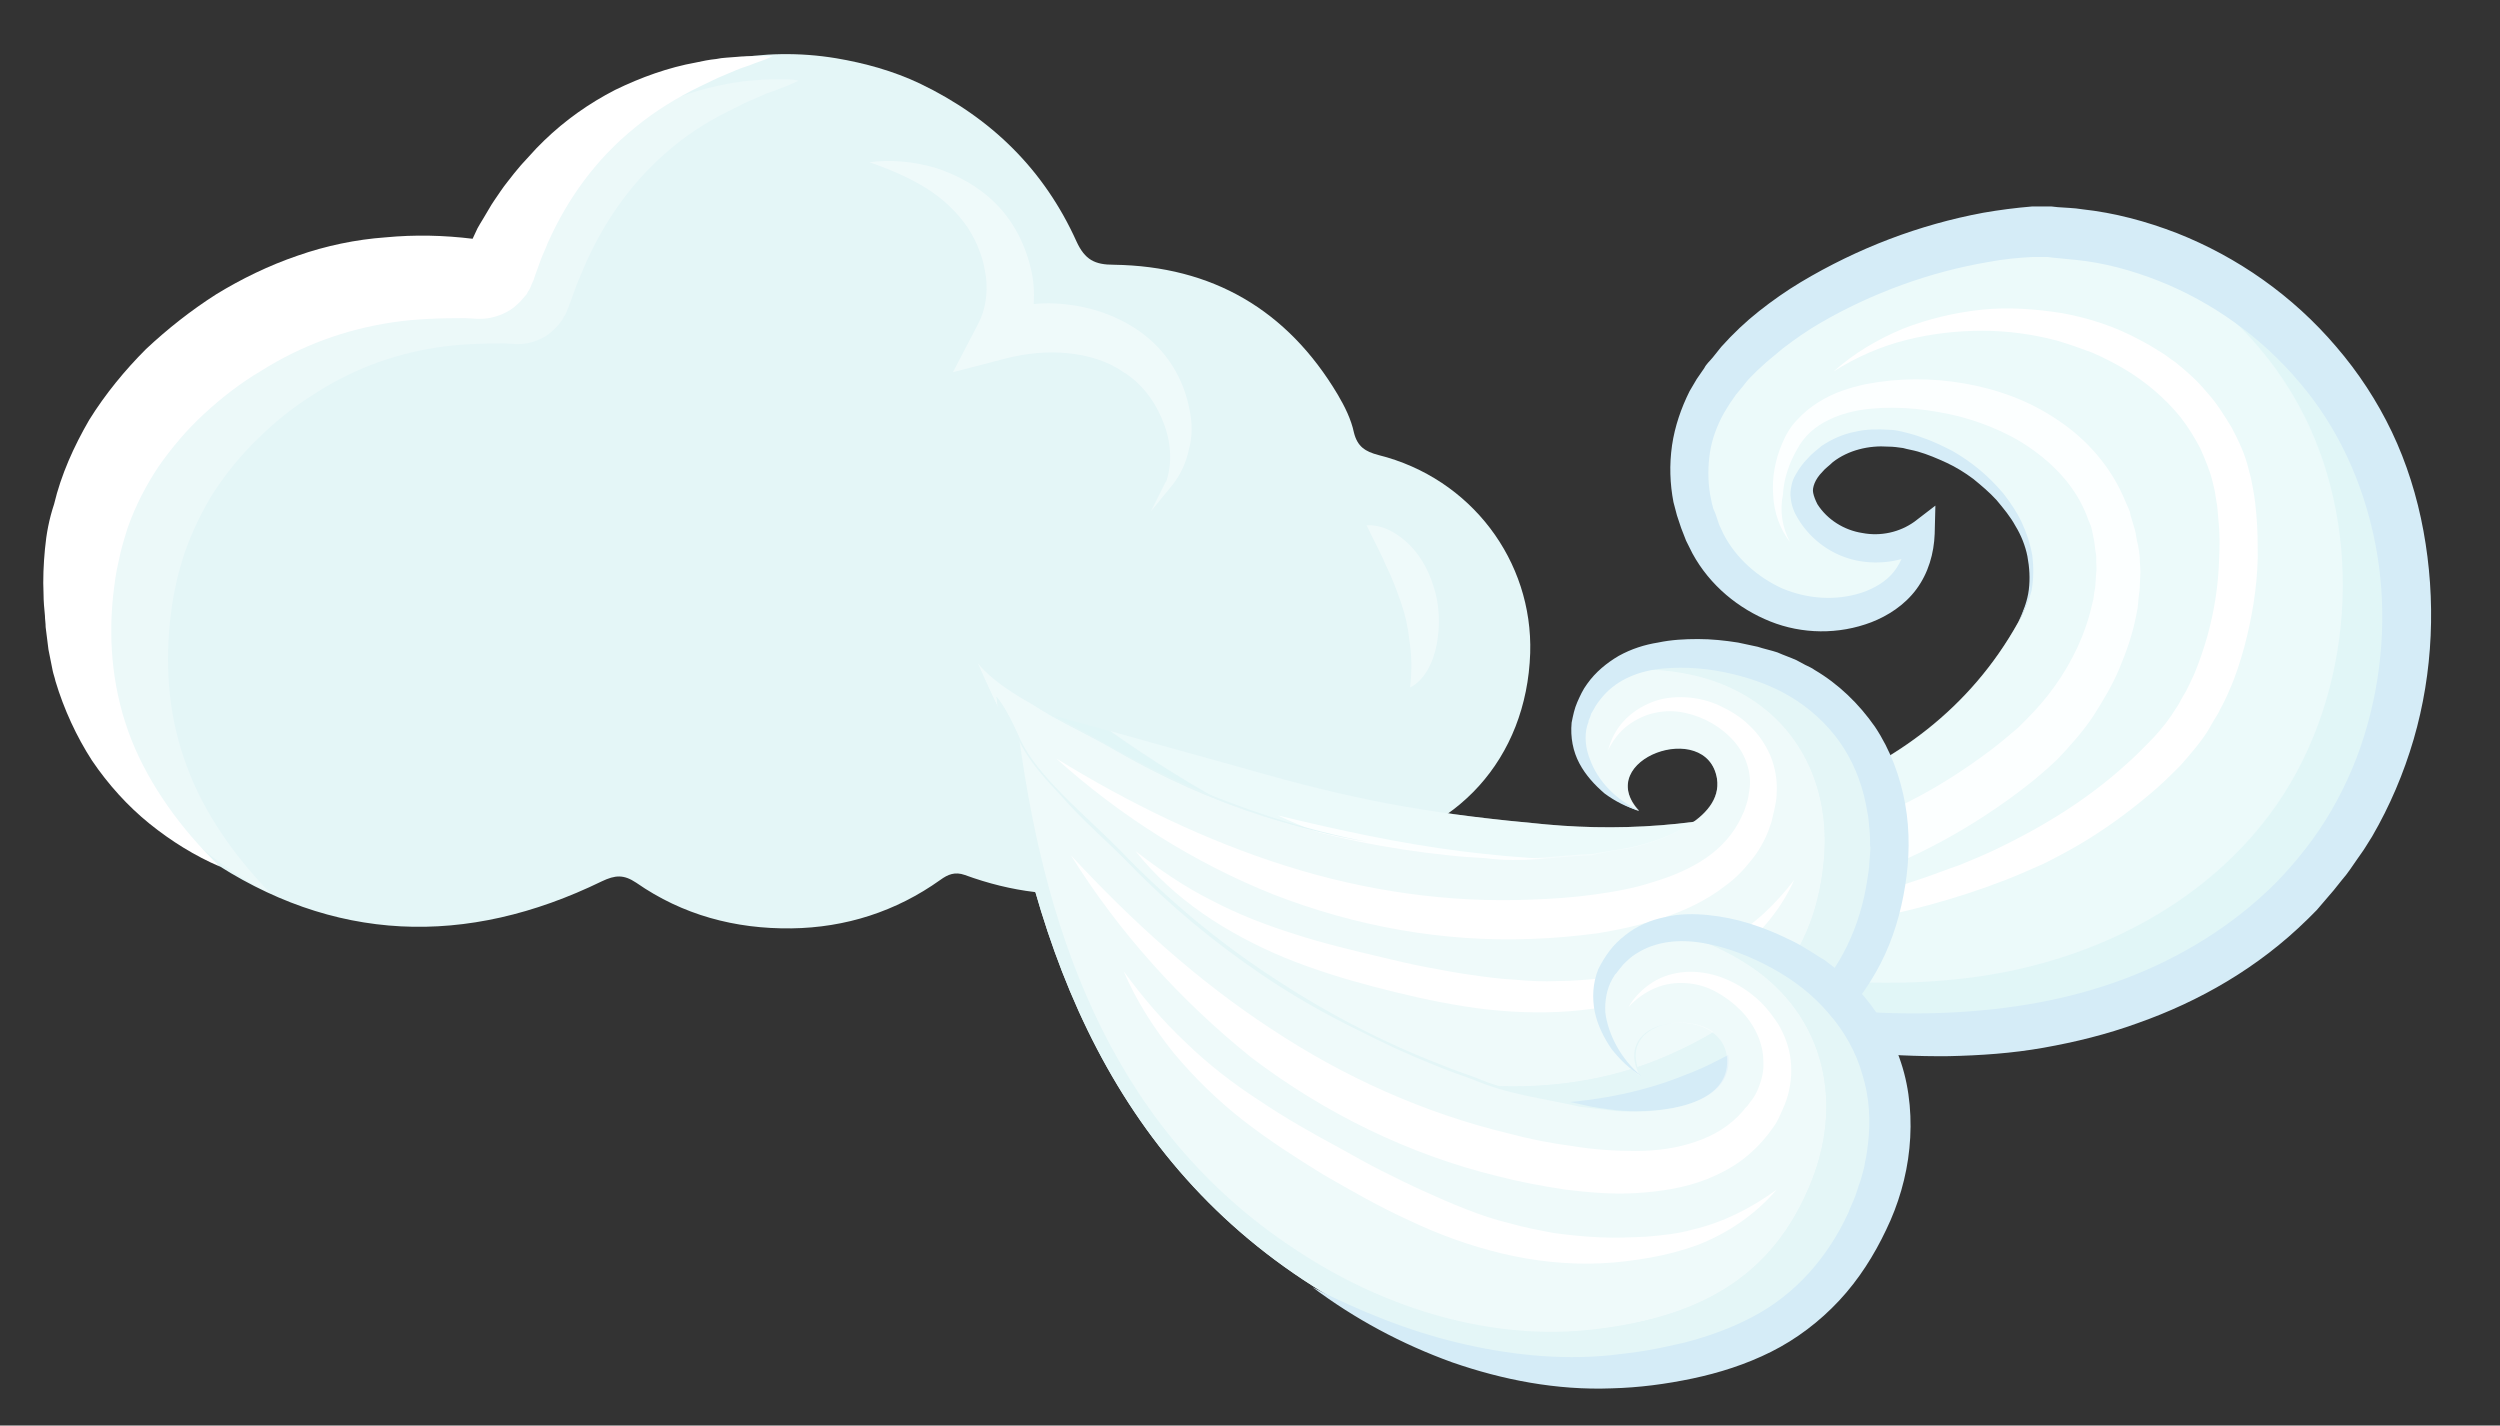 <?xml version="1.0" encoding="utf-8"?>
<!-- Generator: Adobe Illustrator 22.0.1, SVG Export Plug-In . SVG Version: 6.00 Build 0)  -->
<svg version="1.1" id="레이어_1" xmlns="http://www.w3.org/2000/svg" xmlns:xlink="http://www.w3.org/1999/xlink" x="0px"
	 y="0px" viewBox="0 0 356 203" enable-background="new 0 0 356 203" xml:space="preserve">
<rect x="0" y="0" width="356" height="203" fill="#333333" stroke="none"/>
<g>
	<g>
		<g>
			<g>
				<path fill="#E4F6F7" d="M196.3,64.8c-1.9-0.5-3-1.2-3.5-3.2c-0.4-1.9-1.3-3.7-2.3-5.4c-7.2-12.1-17.9-18.3-31.9-18.5
					c-2.7,0-4.1-0.7-5.3-3.3c-4.6-10.2-12.1-17.6-22.3-22.5c-3.8-1.8-7.8-2.9-11.9-3.6C98,4.8,77.3,17.1,69.1,36.9
					c-0.8,1.8-1.8,2.3-3.6,2.1c-14.6-1.4-27.8,2.3-39.2,11.6c-9.8,7.9-15.9,18.2-16.8,30.8c-1.3,17.4,5.8,31.1,20,40.8
					c17.9,12.1,36.9,12.7,56.2,3.3c1.9-0.9,3.1-1,4.9,0.2c6.6,4.6,14.1,6.6,22.1,6.5c7.7-0.1,14.9-2.4,21.2-6.9
					c1.1-0.8,2.1-1.2,3.5-0.7c13.4,4.9,26,3.1,37.5-5.3c1.1-0.8,2-0.9,3.2-0.4c4.7,1.9,9.6,2.8,14.8,2.1c14.4-2,24.5-12.9,25-28
					C218.3,79.9,209.5,68.1,196.3,64.8z"/>
				<path fill="#FFFFFF" d="M109.2,8l-1.4,0c-1,0-2,0-2.9,0.1c-1,0.1-2,0.1-2.9,0.3c-1,0.1-2,0.3-2.9,0.5c-3.9,0.7-7.8,2.1-11.5,3.9
					c-3.7,1.9-7.1,4.3-10.1,7.2l-1.1,1.1l-1.1,1.2l-1.1,1.2c-0.3,0.4-0.7,0.8-1,1.2c-0.6,0.8-1.3,1.6-1.9,2.5
					c-0.6,0.9-1.2,1.7-1.7,2.6c-0.5,0.9-1.1,1.8-1.6,2.7l-0.7,1.5c-4.1-0.5-8.2-0.6-12.4-0.2c-4.2,0.3-8.5,1.2-12.5,2.6
					c-4.1,1.4-8,3.3-11.6,5.5c-3.6,2.3-6.9,4.9-10,7.8c-3,3-5.8,6.4-8.1,10.1c-2.2,3.8-4,7.8-5,12C7,73.9,6.6,76,6.4,78.2
					c-0.2,2.1-0.3,4.3-0.2,6.4c0,1,0.1,2.1,0.2,3.1c0,0.5,0.1,1,0.1,1.6l0.2,1.6l0.2,1.6l0.3,1.5l0.3,1.5c0.1,0.5,0.3,1,0.4,1.5
					c1.2,4,3,7.9,5.2,11.3c2.3,3.4,5.1,6.5,8.2,9c3.1,2.5,6.5,4.6,10,6.1c-2.8-2.7-5.3-5.6-7.4-8.6c-2.1-3-3.9-6.2-5.2-9.5
					c-2.6-6.6-3.3-13.6-2.6-20.4c0.2-1.7,0.4-3.4,0.8-5c0.3-1.6,0.8-3.2,1.3-4.8c1.1-3.1,2.6-6,4.4-8.7c1.9-2.7,4-5.2,6.5-7.5
					c2.5-2.3,5.2-4.4,8.1-6.1c5.7-3.6,12-5.9,18.7-6.9c3.3-0.5,6.8-0.6,10.3-0.6l1.8,0.1c0.5,0,1,0,1.6-0.1c0.6-0.1,1.3-0.3,2-0.6
					c0.7-0.3,1.5-0.8,2-1.3c0.6-0.5,1-1.1,1.4-1.5l0.2-0.4l0.2-0.3c0.1-0.2,0.2-0.4,0.3-0.7c0.2-0.4,0.4-0.9,0.4-1l0.9-2.5
					c0.3-0.8,0.7-1.6,1-2.4c2.8-6.3,6.9-12,12.5-16.5c2.8-2.3,5.9-4.2,9.2-5.8l2.5-1.2c0.9-0.4,1.7-0.7,2.6-1.1
					c0.9-0.4,1.8-0.6,2.7-1l1.4-0.5c0.5-0.2,0.9-0.4,1.3-0.6C110.2,8,109.7,8,109.2,8z"/>
				<path opacity="0.42" fill="#FFFFFF" d="M169.4,58.4c-0.7-3.8-2.6-7.4-5.7-10.1c-3-2.6-6.9-4.2-10.7-4.8
					c-1.9-0.3-3.9-0.4-5.8-0.2c0.1-1.7,0-3.4-0.4-5c-0.8-3.5-2.5-6.8-5-9.3c-2.5-2.5-5.5-4.1-8.6-5.1c-3.1-0.9-6.3-1.2-9.4-0.8
					c2.9,1,5.7,2.2,8.1,3.7c2.4,1.5,4.4,3.4,5.9,5.6c0.7,1.1,1.3,2.2,1.7,3.4c0.5,1.2,0.7,2.4,0.9,3.6c0.3,2.4-0.1,4.8-1.1,6.7
					l-3.6,6.9l7.7-2c2.8-0.7,5.8-1,8.7-0.7c2.9,0.3,5.6,1.1,7.9,2.7c2.3,1.4,4.2,3.7,5.4,6.5c1.2,2.7,1.7,5.9,0.7,9l0,0
					c0,0,0,0.1-0.1,0.1l-2.1,4.2l3.1-3.8c1.1-1.4,1.9-3.1,2.3-5C169.8,62.2,169.8,60.3,169.4,58.4z"/>
				<path opacity="0.29" fill="#FFFFFF" d="M112.1,11.3l-1.4,0c-0.9,0-1.9,0-2.8,0.1c-0.9,0.1-1.9,0.1-2.8,0.3
					c-0.9,0.1-1.9,0.3-2.8,0.5c-3.7,0.8-7.4,2.1-10.9,3.9c-3.5,1.9-6.7,4.3-9.6,7.2l-1.1,1.1l-1,1.2l-1,1.2
					c-0.3,0.4-0.6,0.8-0.9,1.2c-0.6,0.8-1.2,1.6-1.8,2.5c-0.6,0.9-1.2,1.7-1.6,2.6c-0.5,0.9-1,1.8-1.5,2.7l-0.7,1.5
					c-3.9-0.5-7.8-0.6-11.8-0.2c-4,0.3-8,1.3-11.9,2.6c-3.9,1.4-7.6,3.3-11,5.5C34.2,47.4,31,50,28.1,53c-2.9,3-5.5,6.4-7.6,10.2
					c-2.1,3.8-3.8,7.8-4.7,12.1c-0.5,2.1-0.9,4.2-1.1,6.4c-0.2,2.1-0.3,4.3-0.2,6.4c0,1,0.1,2.1,0.2,3.1c0,0.5,0.1,1,0.1,1.6
					l0.2,1.6l0.2,1.6l0.3,1.6l0.3,1.5c0.1,0.5,0.3,1,0.4,1.5c1.1,4,2.8,7.9,5,11.4c2.2,3.4,4.8,6.5,7.8,9c2.9,2.5,6.2,4.6,9.5,6.2
					c-2.6-2.7-5-5.6-7-8.6c-2-3-3.7-6.2-4.9-9.5c-2.5-6.6-3.1-13.6-2.4-20.5c0.2-1.7,0.4-3.4,0.8-5.1c0.3-1.6,0.8-3.2,1.3-4.8
					c1.1-3.1,2.5-6,4.2-8.7c1.8-2.7,3.8-5.2,6.2-7.5c2.3-2.3,4.9-4.4,7.6-6.1c5.4-3.6,11.4-5.9,17.8-6.9c3.2-0.5,6.4-0.6,9.7-0.6
					l1.7,0.1c0.4,0,0.9,0,1.5-0.1c0.6-0.1,1.2-0.3,1.9-0.6c0.7-0.3,1.4-0.8,1.9-1.3c0.6-0.5,1-1.1,1.3-1.5l0.2-0.4l0.2-0.3
					c0.1-0.2,0.2-0.4,0.3-0.7c0.2-0.4,0.3-0.9,0.4-1l0.9-2.5c0.3-0.8,0.7-1.6,1-2.4c2.7-6.3,6.6-12,11.8-16.5
					c2.6-2.3,5.5-4.2,8.7-5.8l2.4-1.2c0.8-0.4,1.7-0.7,2.5-1.1c0.8-0.4,1.7-0.6,2.6-1l1.3-0.5c0.5-0.2,0.8-0.4,1.3-0.6
					C113,11.3,112.5,11.3,112.1,11.3z"/>
				<path opacity="0.42" fill="#FFFFFF" d="M194.6,74.8c2.1-0.1,4,0.9,5.6,2.3c1.7,1.5,3.1,3.7,3.9,6.3c0.9,2.6,1,5.6,0.5,8.3
					c-0.5,2.7-1.8,5.2-3.8,6.2c0.3-2.7,0.2-4.7-0.1-6.7c-0.2-1.9-0.6-3.7-1.2-5.4c-0.6-1.7-1.2-3.4-2.1-5.2
					C196.7,78.9,195.7,77.1,194.6,74.8z"/>
			</g>
		</g>
		<g>
			<path fill="#E4F6F7" d="M220.2,117.4c24,2.2,53.5-4.1,67.2-28.8c9.4-16.8-19.1-34.7-29.5-21.7c-0.7,0.9-1.3,1.9-1.4,3
				c-0.1,1.3,0.5,2.5,1.2,3.5c3.4,5,10.8,6.4,15.8,2.8c-0.1,2.4-0.9,4.8-2.3,6.6c-1.7,2.2-4.2,3.5-6.8,4.2
				c-8.7,2.4-18.5-2.5-22.1-11.1c-11.3-27,31.3-43.5,49.3-42.9c19.1,0.6,37.4,12.6,45.8,30.8s6.2,41.9-6,58.2
				c-10.3,13.8-26.4,21.6-42.6,24.1c-16.1,2.5-32.4,0.3-48.3-2.7c-31.4-5.9-60.4-17.2-86.4-36.4c-1.9-1.4-6.2-5.9-8.2-6.4
				c11.4,3.2,22.8,6.4,34.2,9.5C194.9,114.4,205,116,220.2,117.4z"/>
			<path fill="#FFFFFF" d="M254.9,77.2c-1.4-1.8-2.3-4.2-2.4-6.7c-0.2-2.5,0.3-5.1,1.3-7.4c0.5-1.2,1.2-2.4,2.1-3.3
				c0.9-1,1.9-1.8,3-2.5c2.2-1.4,4.5-2.1,6.8-2.6c4.7-0.9,9.4-0.9,14-0.1c4.6,0.8,9.2,2.4,13.3,5.2c4.1,2.7,7.7,6.7,9.7,11.7
				l0.4,0.9l0.2,0.5l0.1,0.5l0.6,2c0.2,0.7,0.2,1.3,0.4,2c0.1,0.3,0.1,0.7,0.2,1l0.1,1c0,0.7,0.1,1.4,0.1,2.1l-0.1,2.1
				c0,0.7-0.2,1.4-0.2,2l-0.1,1l-0.2,1c-0.5,2.7-1.4,5.2-2.4,7.6c-1,2.4-2.4,4.7-3.8,6.9c-1.5,2.2-3.2,4.1-5,6l-1.4,1.3l-1.4,1.2
				c-0.9,0.8-1.9,1.5-2.9,2.3c-3.9,2.9-8,5.5-12.3,7.7c-2.1,1.1-4.3,2.1-6.5,2.9c-2.2,0.9-4.4,1.7-6.8,2.3c-4.7,1.2-9.3,1.8-13.9,2
				c-4.6,0.3-9.1,0.2-13.5,0.3c-9.2,0-18.2-1.2-27-3.3c-8.7-2.2-17.3-5-25.4-8.7c8.7,2.1,17.4,4,26.1,5.1c8.7,1.1,17.5,1.6,26.3,1
				c4.5-0.3,8.9-0.5,13.3-1c4.3-0.5,8.6-1.1,12.7-2.3c2-0.6,4.1-1.4,6.1-2.2c2-0.8,4-1.8,5.9-2.8c3.9-2,7.6-4.4,11.2-7.1
				c0.9-0.7,1.8-1.4,2.6-2.1l1.3-1.1l1.1-1.1c1.5-1.5,2.9-3.1,4.1-4.8c2.5-3.5,4.4-7.5,5.3-11.6l0.2-0.8l0.1-0.8
				c0.1-0.5,0.2-1,0.2-1.5l0.1-1.5c0.1-0.5,0-1,0-1.5l0-0.8c0-0.3-0.1-0.5-0.1-0.7c-0.1-0.5-0.1-1-0.2-1.5l-0.3-1.5l-0.1-0.4
				l-0.1-0.3l-0.3-0.7c-1.3-3.8-3.9-7-7.2-9.5c-3.2-2.5-7.1-4.2-11.2-5.3c-4.1-1-8.4-1.5-12.6-1.1c-2.1,0.2-4.2,0.7-6,1.6
				c-1.9,0.9-3.5,2.3-4.5,4.2c-1.1,1.9-1.9,4.2-2,6.4C253.4,72.8,253.8,75.1,254.9,77.2z"/>
			<path fill="#E1F6F7" d="M337.5,63.9c-7.5-16.3-23-27.7-40-30.3c13.4,4.1,25.2,13.9,31.3,27.2c8,17.3,5.9,39.8-5.7,55.2
				c-9.8,13.1-25.1,20.5-40.4,22.9c-15.3,2.4-30.8,0.3-45.8-2.5c-28.6-5.4-55.1-15.4-78.9-32.3c-4-1.1-8-2.2-11.9-3.3
				c2,0.6,6.3,5,8.2,6.4c26,19.2,55,30.5,86.4,36.4c15.9,3,32.2,5.2,48.3,2.7c16.1-2.5,32.3-10.3,42.6-24.1
				C343.7,105.8,345.9,82.1,337.5,63.9z"/>
			<path opacity="0.4" fill="#F8FFFF" d="M328.9,60.8c-6.1-13.3-17.9-23.1-31.3-27.2c-1.9-0.3-3.9-0.5-5.8-0.5
				C273.7,32.5,231.1,49,242.4,76c0.6,1.4,1.4,2.7,2.3,3.9c4.5,6.1,12.5,9.2,19.8,7.1c2.6-0.7,5.1-2,6.8-4.2
				c1.4-1.9,2.2-4.3,2.3-6.6c-2.1,1.5-4.7,2.1-7.2,2c-3.3-0.2-6.5-1.8-8.5-4.6c-0.1-0.1-0.1-0.1-0.2-0.2c-0.7-1-1.2-2.2-1.2-3.5
				c0.1-1.1,0.7-2.2,1.4-3c4.1-5.1,10.9-5.4,17.2-3c9.7,3.8,18,14.4,12.3,24.7c-13.8,24.7-43.2,31-67.2,28.8
				c-15.2-1.4-25.2-3-39.9-7.1c-7.4-2.1-14.8-4.1-22.2-6.2c23.9,16.9,50.3,26.9,78.9,32.3c15.1,2.8,30.5,4.9,45.8,2.5
				c15.3-2.4,30.6-9.8,40.4-22.9C334.7,100.6,336.8,78.1,328.9,60.8z"/>
			<path fill="#D5ECF7" d="M287.4,88.6c0.7-1.5,1.3-3,1.5-4.6c0.2-1.6,0.1-3.2-0.2-4.8c-0.3-1.5-0.9-3-1.7-4.3
				c-0.7-1.3-1.7-2.5-2.7-3.7c-1-1.1-2.2-2.1-3.3-3c-1.2-0.9-2.5-1.7-3.8-2.3c-1.3-0.6-2.7-1.2-4.1-1.6c-0.7-0.2-1.4-0.3-2.1-0.5
				c-0.7-0.1-1.4-0.2-2.1-0.2c-2.8-0.2-5.7,0.5-7.9,2.2c-0.5,0.5-1.1,0.9-1.5,1.4c-0.5,0.5-0.9,1.1-1.1,1.6c-0.2,0.5-0.3,1-0.2,1.4
				c0.1,0.5,0.3,1,0.6,1.6c1.4,2.2,3.8,3.7,6.4,4.1c2.6,0.5,5.3-0.1,7.4-1.6l3-2.3l-0.1,4c-0.1,2.8-0.9,5.6-2.6,7.9
				c-1.7,2.3-4.1,3.8-6.4,4.7c-4.7,1.8-9.9,1.7-14.4-0.1c-4.5-1.8-8.6-5.1-11.1-9.7l-0.9-1.8l-0.7-1.8l-0.3-0.9
				c-0.1-0.3-0.2-0.6-0.3-0.9l-0.5-1.9c-0.5-2.6-0.6-5.3-0.2-8.1c0.4-2.7,1.3-5.3,2.5-7.7l1-1.7l1.1-1.6c0.3-0.6,0.8-1,1.2-1.5
				c0.4-0.5,0.8-1,1.2-1.5c1.7-1.9,3.5-3.6,5.4-5.1c1.9-1.5,3.9-2.9,5.9-4.1c8.2-4.9,16.9-8.2,26-9.9c2.3-0.4,4.6-0.7,7-0.9
				c0.6,0,1.2,0,1.8,0l0.9,0l0.9,0.1c1.2,0.1,2.3,0.1,3.5,0.3c4.6,0.5,9.1,1.7,13.5,3.4c8.6,3.4,16.5,8.9,22.7,16.2
				c3.1,3.6,5.8,7.7,7.9,12.1c2.1,4.4,3.6,9.2,4.5,14.1c1.8,9.8,1.4,20.1-1.4,29.7c-1.4,4.8-3.4,9.5-5.9,13.8l-1,1.6
				c-0.3,0.5-0.7,1-1.1,1.6c-0.7,1-1.4,2.1-2.2,3l-1.2,1.5c-0.4,0.5-0.8,0.9-1.2,1.4l-1.2,1.4l-1.3,1.3c-7,6.9-15.4,11.7-24.2,14.8
				c-4.4,1.6-8.9,2.7-13.4,3.5c-4.5,0.8-9,1.1-13.5,1.2c-9,0.1-17.9-0.9-26.6-2.3c-4.4-0.7-8.7-1.5-13-2.5l-3.2-0.7l-3.2-0.8
				l-3.2-0.8l-3.2-0.9c-8.5-2.3-16.9-5.1-25-8.5c-16.3-6.7-31.8-15.6-45.6-26.7c7.3,5,14.9,9.4,22.7,13.4c7.8,3.9,15.8,7.4,24,10.3
				c8.2,2.9,16.5,5.3,25,7.2c8.4,2,17,3.4,25.6,4.6c8.6,1.2,17.2,1.9,25.7,1.5c8.6-0.4,17-1.8,25-4.8c8-3,15.5-7.6,21.6-13.7
				c3-3.1,5.7-6.5,7.9-10.3c2.2-3.8,3.9-7.8,5.1-12.1c2.4-8.5,2.8-17.6,1.1-26.1c-1.7-8.5-5.3-16.4-10.8-22.8
				c-5.4-6.4-12.4-11.4-20-14.4c-3.8-1.5-7.8-2.6-11.9-3c-1-0.1-2-0.2-3.1-0.3l-0.8-0.1l-0.7,0c-0.5,0-1,0-1.5,0
				c-2,0.1-4.1,0.3-6.2,0.7c-8.3,1.4-16.6,4.4-24,8.7c-1.9,1.1-3.6,2.3-5.3,3.6c-0.4,0.3-0.8,0.7-1.2,1c-0.4,0.3-0.8,0.7-1.2,1
				l-1.2,1.1l-1.1,1.1c-0.4,0.4-0.7,0.8-1,1.2c-0.3,0.4-0.7,0.8-1,1.2l-0.9,1.3l-0.8,1.3c-1,1.8-1.7,3.7-2,5.6c-0.3,2-0.3,4,0,5.9
				l0.3,1.5c0.1,0.2,0.1,0.5,0.2,0.7l0.3,0.7l0.5,1.5l0.6,1.3c1.8,3.5,4.9,6.2,8.4,7.8c3.6,1.5,7.6,1.8,11.3,0.6
				c1.8-0.6,3.5-1.6,4.6-3c1.1-1.4,1.8-3.3,1.9-5.2l2.9,1.7c-3.1,2.1-6.9,2.6-10.2,1.9c-3.3-0.7-6.4-2.8-8.3-6
				c-0.5-0.8-0.9-1.8-1-2.9c-0.1-0.6,0-1.2,0.1-1.7c0.1-0.6,0.3-1.1,0.6-1.6c0.5-0.9,1.1-1.7,1.7-2.3c0.6-0.7,1.3-1.2,2-1.8
				c1.5-1,3.1-1.7,4.7-2c1.6-0.4,3.3-0.4,4.9-0.3c0.8,0,1.6,0.2,2.4,0.4c0.8,0.2,1.5,0.4,2.3,0.7c1.5,0.5,2.9,1.2,4.3,1.9
				c1.4,0.8,2.7,1.7,3.9,2.7c1.2,1,2.3,2.1,3.4,3.4c1,1.3,1.9,2.6,2.6,4.1c0.7,1.5,1.2,3,1.5,4.7c0.2,1.6,0.2,3.3-0.1,5
				C288.9,85.6,288.2,87.2,287.4,88.6z"/>
			<path fill="#FFFFFF" d="M261.1,52.9c2.9-2.6,6.3-4.6,9.9-6.1c3.6-1.4,7.4-2.3,11.2-2.7c3.8-0.4,7.7-0.1,11.5,0.5
				c3.8,0.7,7.5,1.9,11,3.8c0.4,0.2,0.9,0.5,1.3,0.7l1.3,0.8c0.9,0.5,1.6,1.1,2.5,1.7c1.6,1.3,3.1,2.6,4.4,4.2
				c1.4,1.5,2.5,3.3,3.6,5.1c1,1.9,1.9,3.8,2.4,5.9c0.1,0.5,0.3,1,0.4,1.6l0.3,1.6c0.2,1.1,0.3,2.1,0.4,3.2c0.2,2.1,0.2,4.2,0.2,6.3
				c-0.1,4.2-0.8,8.4-1.9,12.6c-0.6,2.1-1.2,4.1-2.1,6.1c-0.4,1-0.9,2-1.4,2.9c-0.2,0.5-0.5,0.9-0.8,1.4c-0.3,0.5-0.5,0.9-0.8,1.4
				c-1.1,1.8-2.6,3.5-4,5.1c-1.4,1.4-2.9,2.9-4.5,4.2c-3.1,2.6-6.4,5-9.8,7c-1.7,1-3.4,1.9-5.2,2.8c-1.8,0.8-3.6,1.6-5.4,2.3
				c-3.6,1.4-7.3,2.6-11,3.6c-3.7,1-7.4,1.8-11.1,2.4c-3.7,0.6-7.5,1-11.3,1c-3.8,0-7.5-0.4-11.1-1.5c7.4,0.9,14.8-0.5,21.9-2.4
				c3.6-0.9,7.1-2.1,10.7-3.3c1.8-0.6,3.5-1.3,5.3-1.9c1.7-0.7,3.4-1.4,5.1-2.2c6.7-3.2,13.1-7.1,18.6-12.1c1.4-1.2,2.7-2.6,4-3.9
				c1.2-1.3,2.3-2.7,3.2-4.2c0.3-0.4,0.5-0.8,0.7-1.2c0.2-0.4,0.5-0.8,0.7-1.2c0.4-0.8,0.8-1.6,1.2-2.5c0.7-1.7,1.3-3.5,1.8-5.2
				c1-3.6,1.6-7.3,1.7-11.1c0.1-1.9,0.1-3.8-0.1-5.6c-0.1-0.9-0.1-1.8-0.3-2.7l-0.2-1.3c-0.1-0.4-0.2-0.9-0.3-1.3
				c-0.4-1.7-1.1-3.3-1.8-4.9c-0.8-1.5-1.7-3-2.8-4.4c-2.2-2.7-4.9-5-7.9-6.8c-1.5-0.9-3.1-1.7-4.7-2.4c-1.6-0.6-3.3-1.2-5-1.7
				c-3.4-0.9-7-1.4-10.6-1.4c-3.6,0-7.2,0.4-10.8,1.3C267.9,49.3,264.4,50.8,261.1,52.9z"/>
		</g>
		<g>
			<g>
				<path fill="#E4F6F7" d="M231.5,120.9c4.4-0.8,13.9-4.1,13-10c-1.4-8.6-17.8-2.8-11.1,4.6c-5.2-1.7-10-7.8-8.2-13.3
					c3.4-10.3,16.2-10,24.6-7.6c13.4,3.7,20.4,15.4,19,29c-1.6,16.1-11.1,24.7-25.3,30.7c-14.2,6-30.7,5.6-45.3,1.3
					c-32.4-9.6-50.7-35.6-63.5-65.5c2.2,1.6,3.6,3.6,5.4,5.5c3.9,4,12,7.5,16.9,10.3c7.5,4.4,15.5,7.9,23.8,10.6
					c8.3,2.7,16.8,4.4,25.5,5.3c1.7,0.2,3.5,0.3,5.2,0.4c5.2,0.7,10-0.2,15.1-0.4C228.3,121.4,229.9,121.1,231.5,120.9z"/>
			</g>
			<g>
				<g opacity="0.4">
					<path fill="#FFFFFF" d="M259.7,122.7c1.2-12.3-5.1-22.9-17.2-26.3c-3.6-1-8.1-1.6-12.2-0.9c-2.3,1.4-4.2,3.5-5.2,6.6
						c-0.9,2.8-0.1,5.8,1.6,8.2c1.6,2.4,4.1,4.2,6.7,5.1c-3-3.2-1.5-6.1,1.3-7.7c3.5-2,9-1.7,9.8,3.1c0.9,6-8.5,9.2-13,10
						c-1.6,0.3-3.2,0.5-4.7,0.8c-5.1,0.2-9.8,1.1-15.1,0.4c-1.7-0.1-3.5-0.2-5.2-0.4c-3.9-0.4-7.8-1-11.6-1.7
						c-5-0.9-9.9-2.1-14.7-3.6c-7.5-2.4-14.7-5.6-21.6-9.6c-3.2-1.9-7.9-4-11.6-6.4c-2.7-1.5-5.1-3.1-6.8-4.8
						c-0.4-0.4-0.7-0.7-1-1.1c11.5,26.3,28,48.9,56.6,57.4c13.2,3.9,28.1,4.3,41-1.2C249.6,145.1,258.3,137.3,259.7,122.7z"/>
				</g>
				<path fill="#FFFFFF" d="M150.4,108c10.4,6.4,21.3,11.7,32.7,15.3c11.4,3.6,23.2,5.3,35,4.8c2.9-0.1,5.9-0.3,8.8-0.7
					c2.9-0.4,5.8-0.9,8.5-1.8c2.7-0.8,5.3-1.9,7.5-3.4c2.2-1.5,4-3.5,5.1-5.9c0.1-0.3,0.3-0.6,0.4-0.9c0.1-0.3,0.2-0.6,0.3-0.9
					c0.2-0.6,0.3-1.2,0.4-1.9c0.2-1.2,0.1-2.5-0.3-3.7c-0.7-2.4-2.6-4.5-5-5.9c-1.2-0.7-2.5-1.2-3.9-1.5c-1.4-0.3-2.8-0.3-4.2,0
					c-1.4,0.3-2.7,0.9-3.9,1.8c-1.2,0.9-2.1,2.1-2.8,3.5c0.4-1.5,1.1-2.9,2.2-4.1c1.1-1.2,2.5-2.1,4-2.7c1.5-0.6,3.2-0.8,4.9-0.7
					c1.7,0.1,3.3,0.5,4.8,1.2c1.5,0.7,3,1.6,4.2,2.8c1.3,1.2,2.3,2.7,3,4.3c0.7,1.7,1,3.5,0.9,5.3c0,0.9-0.2,1.8-0.4,2.7
					c-0.1,0.4-0.2,0.8-0.3,1.3c-0.1,0.4-0.3,0.8-0.4,1.2c-0.6,1.6-1.5,3.2-2.6,4.5c-1.1,1.4-2.3,2.6-3.7,3.6
					c-2.7,2.1-5.8,3.5-8.8,4.5c-3.1,1-6.2,1.7-9.3,2.2c-3.1,0.4-6.2,0.7-9.4,0.8c-12.6,0.5-25.1-1.8-36.7-6.3
					C170.1,122.9,159.5,116.2,150.4,108z"/>
				<path fill="#E4F6F7" d="M268.8,123.5c1.3-13.6-5.7-25.3-19-29c-6-1.6-14-2.3-19.5,1.1c4.1-0.6,8.6-0.1,12.2,0.9
					c12.1,3.4,18.5,14,17.2,26.3c-1.4,14.6-10.1,22.4-22.9,27.8c-12.9,5.4-27.8,5.1-41,1.2c-28.6-8.5-45.1-31.1-56.6-57.4
					c-1.4-1.6-2.6-3.2-4.4-4.4c12.8,29.9,31.1,55.9,63.5,65.5c14.6,4.3,31.1,4.7,45.3-1.3C257.7,148.2,267.2,139.6,268.8,123.5z"/>
				<path fill="#E4F6F7" d="M180.1,116.3c4.8,1.5,9.7,2.8,14.7,3.6c-4.7-0.9-9.3-2.1-13.9-3.6c-8.3-2.7-16.3-6.2-23.8-10.6
					c-2.8-1.6-6.6-3.5-10.2-5.5c3.7,2.4,8.4,4.6,11.6,6.4C165.4,110.7,172.6,113.9,180.1,116.3z"/>
				<path fill="#D5ECF7" d="M233.4,115.4c-1.7-0.4-3.4-1.3-4.9-2.4c-1.4-1.2-2.7-2.6-3.6-4.3c-0.9-1.7-1.3-3.7-1.1-5.8
					c0.2-1,0.4-2,0.8-2.9c0.4-0.9,0.8-1.8,1.4-2.6c1.2-1.7,2.8-3,4.5-4c1.8-1,3.7-1.6,5.6-1.9c1.9-0.4,3.8-0.5,5.7-0.5
					c1.9,0,3.8,0.2,5.7,0.5c0.9,0.2,1.9,0.4,2.8,0.6c0.9,0.3,1.9,0.5,2.8,0.8c0.9,0.4,1.8,0.7,2.7,1.1l1.3,0.7
					c0.4,0.2,0.9,0.4,1.3,0.7c3.4,2,6.3,4.8,8.6,8.1c2.2,3.3,3.6,7.1,4.3,11c0.7,3.9,0.6,7.9,0,11.6c-0.6,3.8-1.7,7.6-3.5,11.1
					c-1.8,3.5-4.2,6.7-7,9.3c-2.8,2.6-6,4.8-9.3,6.5c-3.3,1.8-6.7,3.2-10.2,4.4c-7.1,2.3-14.6,3-21.8,2.6c-7.3-0.5-14.4-2-21.1-4.6
					c7,1.4,14.1,2.1,21.2,1.8c7-0.3,13.9-1.5,20.3-4.1c1.6-0.6,3.2-1.3,4.7-2.1c1.6-0.8,3.1-1.6,4.6-2.4c2.9-1.8,5.7-3.7,8.1-6
					c4.8-4.6,7.6-10.7,8.6-17.3c0.1-0.8,0.3-1.7,0.3-2.5l0.1-1.2c0-0.4,0.1-0.8,0-1.2c0-0.8,0-1.6-0.1-2.4c-0.1-0.8-0.1-1.6-0.3-2.4
					c-0.5-3.2-1.6-6.3-3.3-9c-1.7-2.7-4-5-6.7-6.8c-2.7-1.8-5.8-3-9.1-3.8c-3.3-0.8-6.7-1.1-10-0.8c-3.3,0.3-6.4,1.5-8.5,3.9
					c-0.5,0.6-1,1.2-1.4,2l-0.3,0.5l-0.2,0.6c-0.1,0.2-0.2,0.4-0.2,0.6l-0.2,0.6c-0.4,1.5-0.2,3.2,0.4,4.7
					C227.5,111.2,230.1,113.9,233.4,115.4z"/>
				<path fill="#FFFFFF" d="M161.7,121.2c3.5,2.7,7,5.1,10.8,7c3.8,2,7.7,3.5,11.8,4.8c4,1.3,8.2,2.3,12.4,3.3
					c2.1,0.5,4.2,1,6.3,1.4c2.1,0.4,4.2,0.8,6.3,1.1c2.1,0.3,4.2,0.6,6.3,0.7c2.1,0.2,4.2,0.3,6.3,0.2c2.1,0,4.2-0.2,6.2-0.4
					c2.1-0.3,4.1-0.6,6.2-1.1c2-0.5,4-1.1,6-1.8c2-0.7,3.9-1.6,5.7-2.6c3.7-2,6.8-5,9.5-8.5c-1.8,4-4.7,7.6-8.3,10.3
					c-1.8,1.4-3.8,2.5-5.8,3.5c-2,1-4.1,1.8-6.2,2.6c-4.3,1.4-8.8,2.2-13.3,2.4c-4.5,0.2-9-0.1-13.4-0.8c-4.4-0.7-8.7-1.7-12.9-2.8
					c-4.2-1.1-8.4-2.4-12.6-4.1c-4.1-1.7-8.1-3.8-11.7-6.3C167.7,127.6,164.4,124.6,161.7,121.2z"/>
			</g>
		</g>
		<g>
			<g>
				<path fill="#E4F6F7" d="M230.2,158.1c4.7,0.5,15.1-0.1,15.9-6.3c1.1-9-17.1-7.9-12.4,1.4c-4.8-3.2-7.9-10.7-4.5-15.7
					c6.3-9.3,19.1-5.3,26.9-0.5c12.4,7.6,16,21.3,10.8,34.5c-6.2,15.7-18.2,21.5-34.2,23.4c-16,1.9-32.4-3.2-45.8-11.8
					c-29.7-18.9-40.7-50.2-45-83.9c1.7,2.2,2.6,4.7,3.9,7.1c2.8,5.1,10,10.9,14.1,15.2c6.3,6.5,13.3,12.4,20.9,17.4
					c7.5,5,15.6,9.3,24.1,12.6c1.7,0.7,3.4,1.3,5.1,1.9c5.1,2.2,10.1,2.7,15.3,3.9C226.9,157.7,228.5,157.9,230.2,158.1z"/>
			</g>
			<g>
				<g opacity="0.4">
					<path fill="#FFFFFF" d="M258,168.1c4.7-12,1.4-24.4-9.8-31.2c-3.4-2.1-7.7-3.9-12-4.5c-2.7,0.7-5.2,2.3-7.1,5.1
						c-1.7,2.6-1.8,5.7-0.8,8.7c1,2.8,2.9,5.4,5.2,7c-2.1-4.1,0.3-6.6,3.5-7.3c4.1-1,9.5,0.9,8.9,6c-0.8,6.2-11.2,6.7-15.9,6.3
						c-1.7-0.2-3.3-0.4-5-0.6c-5.2-1.2-10.2-1.7-15.3-3.9c-1.7-0.6-3.4-1.2-5.1-1.9c-3.8-1.5-7.5-3.2-11.2-5.1
						c-4.7-2.3-9.3-4.9-13.7-7.9c-6.8-4.6-13.2-9.9-18.9-15.8c-2.7-2.8-6.8-6.3-9.8-9.8c-2.2-2.3-4.2-4.6-5.4-6.8
						c-0.3-0.5-0.5-1-0.7-1.4c4.1,29.6,14.2,57,40.4,73.7c12.1,7.7,27,12.4,41.5,10.7C241.5,187.6,252.4,182.3,258,168.1z"/>
				</g>
				<path fill="#FFFFFF" d="M152.5,121.8c8.7,9.4,18.1,17.9,28.5,24.7c10.4,6.9,21.8,12,33.8,14.9c3,0.8,6,1.4,9.1,1.8
					c3,0.5,6,0.7,9,0.7c3,0,5.9-0.4,8.5-1.3c2.7-0.9,5-2.3,6.8-4.4c0.2-0.3,0.4-0.5,0.7-0.8c0.2-0.3,0.4-0.6,0.6-0.8
					c0.4-0.6,0.7-1.1,0.9-1.7c0.5-1.2,0.8-2.5,0.7-3.8c0-2.6-1.3-5.3-3.3-7.3c-1-1-2.2-1.9-3.5-2.6c-1.3-0.7-2.7-1.1-4.2-1.2
					c-1.5-0.1-3,0.1-4.4,0.7c-1.4,0.6-2.7,1.5-3.8,2.7c0.8-1.4,2-2.6,3.4-3.5c1.4-0.9,3.1-1.4,4.8-1.5c1.7-0.1,3.5,0.2,5.1,0.8
					c1.6,0.6,3.2,1.5,4.5,2.6c1.4,1.1,2.5,2.5,3.5,4c0.9,1.5,1.6,3.3,1.8,5.2c0.2,1.9,0,3.8-0.6,5.6c-0.3,0.9-0.7,1.7-1.1,2.6
					c-0.2,0.4-0.4,0.8-0.7,1.2c-0.3,0.4-0.5,0.7-0.8,1.1c-1.1,1.4-2.4,2.7-3.9,3.8c-1.5,1.1-3.1,1.9-4.8,2.6
					c-3.3,1.3-6.8,1.8-10.2,2c-3.4,0.2-6.7-0.1-10-0.5c-3.3-0.5-6.5-1.1-9.6-1.9c-12.7-3.1-24.7-9-35.1-16.9
					C168,142.4,159.3,132.7,152.5,121.8z"/>
				<path fill="#E4F6F7" d="M266.9,171.5c5.2-13.2,1.6-26.9-10.8-34.5c-5.5-3.4-13.4-6.3-19.9-4.6c4.3,0.5,8.6,2.4,12,4.5
					c11.2,6.8,14.5,19.3,9.8,31.2c-5.6,14.2-16.5,19.5-31,21.2c-14.5,1.7-29.4-2.9-41.5-10.7c-26.3-16.7-36.4-44.1-40.4-73.7
					c-0.9-2-1.8-3.9-3.2-5.7c4.3,33.6,15.2,64.9,45,83.9c13.4,8.5,29.8,13.7,45.8,11.8C248.7,193,260.7,187.1,266.9,171.5z"/>
				<path fill="#E4F6F7" d="M180,138.8c4.4,2.9,9,5.6,13.7,7.9c-4.4-2.3-8.7-4.8-12.9-7.6c-7.5-5.1-14.6-10.9-20.9-17.4
					c-2.3-2.4-5.7-5.4-8.6-8.4c3,3.5,7.1,7,9.8,9.8C166.8,128.9,173.1,134.2,180,138.8z"/>
				<path fill="#D5ECF7" d="M233.7,153.2c-1.6-0.9-3-2.3-4.2-3.8c-1.1-1.6-2-3.4-2.4-5.3c-0.4-2-0.3-4.1,0.5-6.1
					c0.5-1,1-1.8,1.6-2.6c0.6-0.8,1.4-1.6,2.2-2.2c1.6-1.3,3.6-2.2,5.7-2.6c2-0.5,4.1-0.5,6.1-0.3c2,0.2,4,0.6,5.9,1.2
					c1.9,0.6,3.7,1.3,5.5,2.2c0.9,0.4,1.8,0.9,2.6,1.4c0.9,0.5,1.7,1.1,2.6,1.6c0.8,0.6,1.6,1.2,2.4,1.9l1.1,1
					c0.4,0.3,0.8,0.7,1.1,1.1c2.8,3,5,6.6,6.3,10.6c1.3,3.9,1.6,8.2,1.2,12.2c-0.4,4.1-1.6,8.1-3.3,11.6c-1.7,3.6-3.9,7.1-6.7,10.1
					c-2.8,3-6.1,5.5-9.7,7.3c-3.6,1.8-7.4,3-11.2,3.8c-3.8,0.8-7.6,1.3-11.5,1.4c-7.8,0.3-15.5-1.2-22.7-3.7
					c-7.2-2.6-13.9-6.2-19.9-10.7c6.7,3.4,13.6,6.2,20.7,7.9c7.1,1.7,14.4,2.5,21.6,1.8c1.8-0.2,3.5-0.4,5.3-0.7
					c1.8-0.3,3.5-0.7,5.3-1.1c3.5-0.9,6.8-2.1,9.8-3.7c6.1-3.2,10.7-8.5,13.6-14.8c0.3-0.8,0.7-1.6,1-2.4l0.4-1.2
					c0.1-0.4,0.3-0.8,0.4-1.2c0.2-0.8,0.5-1.6,0.6-2.5c0.2-0.8,0.3-1.7,0.4-2.5c0.4-3.3,0.2-6.7-0.8-9.9c-0.9-3.2-2.6-6.2-4.8-8.7
					c-2.2-2.6-4.9-4.7-8-6.4c-3.1-1.7-6.4-3-9.8-3.6c-3.4-0.6-6.8-0.3-9.6,1.5c-0.7,0.4-1.3,1-1.9,1.6l-0.4,0.5l-0.4,0.5
					c-0.1,0.2-0.3,0.3-0.4,0.5l-0.3,0.5c-0.8,1.4-1.1,3.1-1,4.8C229,147.3,230.8,150.8,233.7,153.2z"/>
				<path fill="#FFFFFF" d="M160,138.3c2.7,3.7,5.6,7.1,8.9,10.2c3.2,3.1,6.7,5.8,10.4,8.2c3.7,2.5,7.6,4.7,11.5,6.8
					c2,1.1,3.9,2.2,5.9,3.2c2,1,4,2,6,2.9c2,0.9,4,1.8,6.1,2.6c2,0.8,4.1,1.5,6.2,2c2.1,0.6,4.2,1,6.4,1.4c2.2,0.3,4.3,0.5,6.5,0.6
					c2.2,0.1,4.4,0,6.6-0.1c2.2-0.2,4.4-0.4,6.5-1c4.3-1,8.3-3,12-5.7c-3,3.5-6.9,6.2-11.3,7.9c-2.2,0.8-4.5,1.4-6.8,1.8
					c-2.3,0.4-4.6,0.7-7,0.8c-4.7,0.2-9.4-0.3-14-1.4c-4.6-1.1-9-2.7-13.2-4.7c-4.2-1.9-8.2-4.2-12.2-6.5c-3.9-2.4-7.8-4.9-11.4-7.7
					c-3.6-2.8-7-6.1-10-9.7C164.3,146.4,161.8,142.5,160,138.3z"/>
			</g>
		</g>
	</g>
</g>
</svg>
